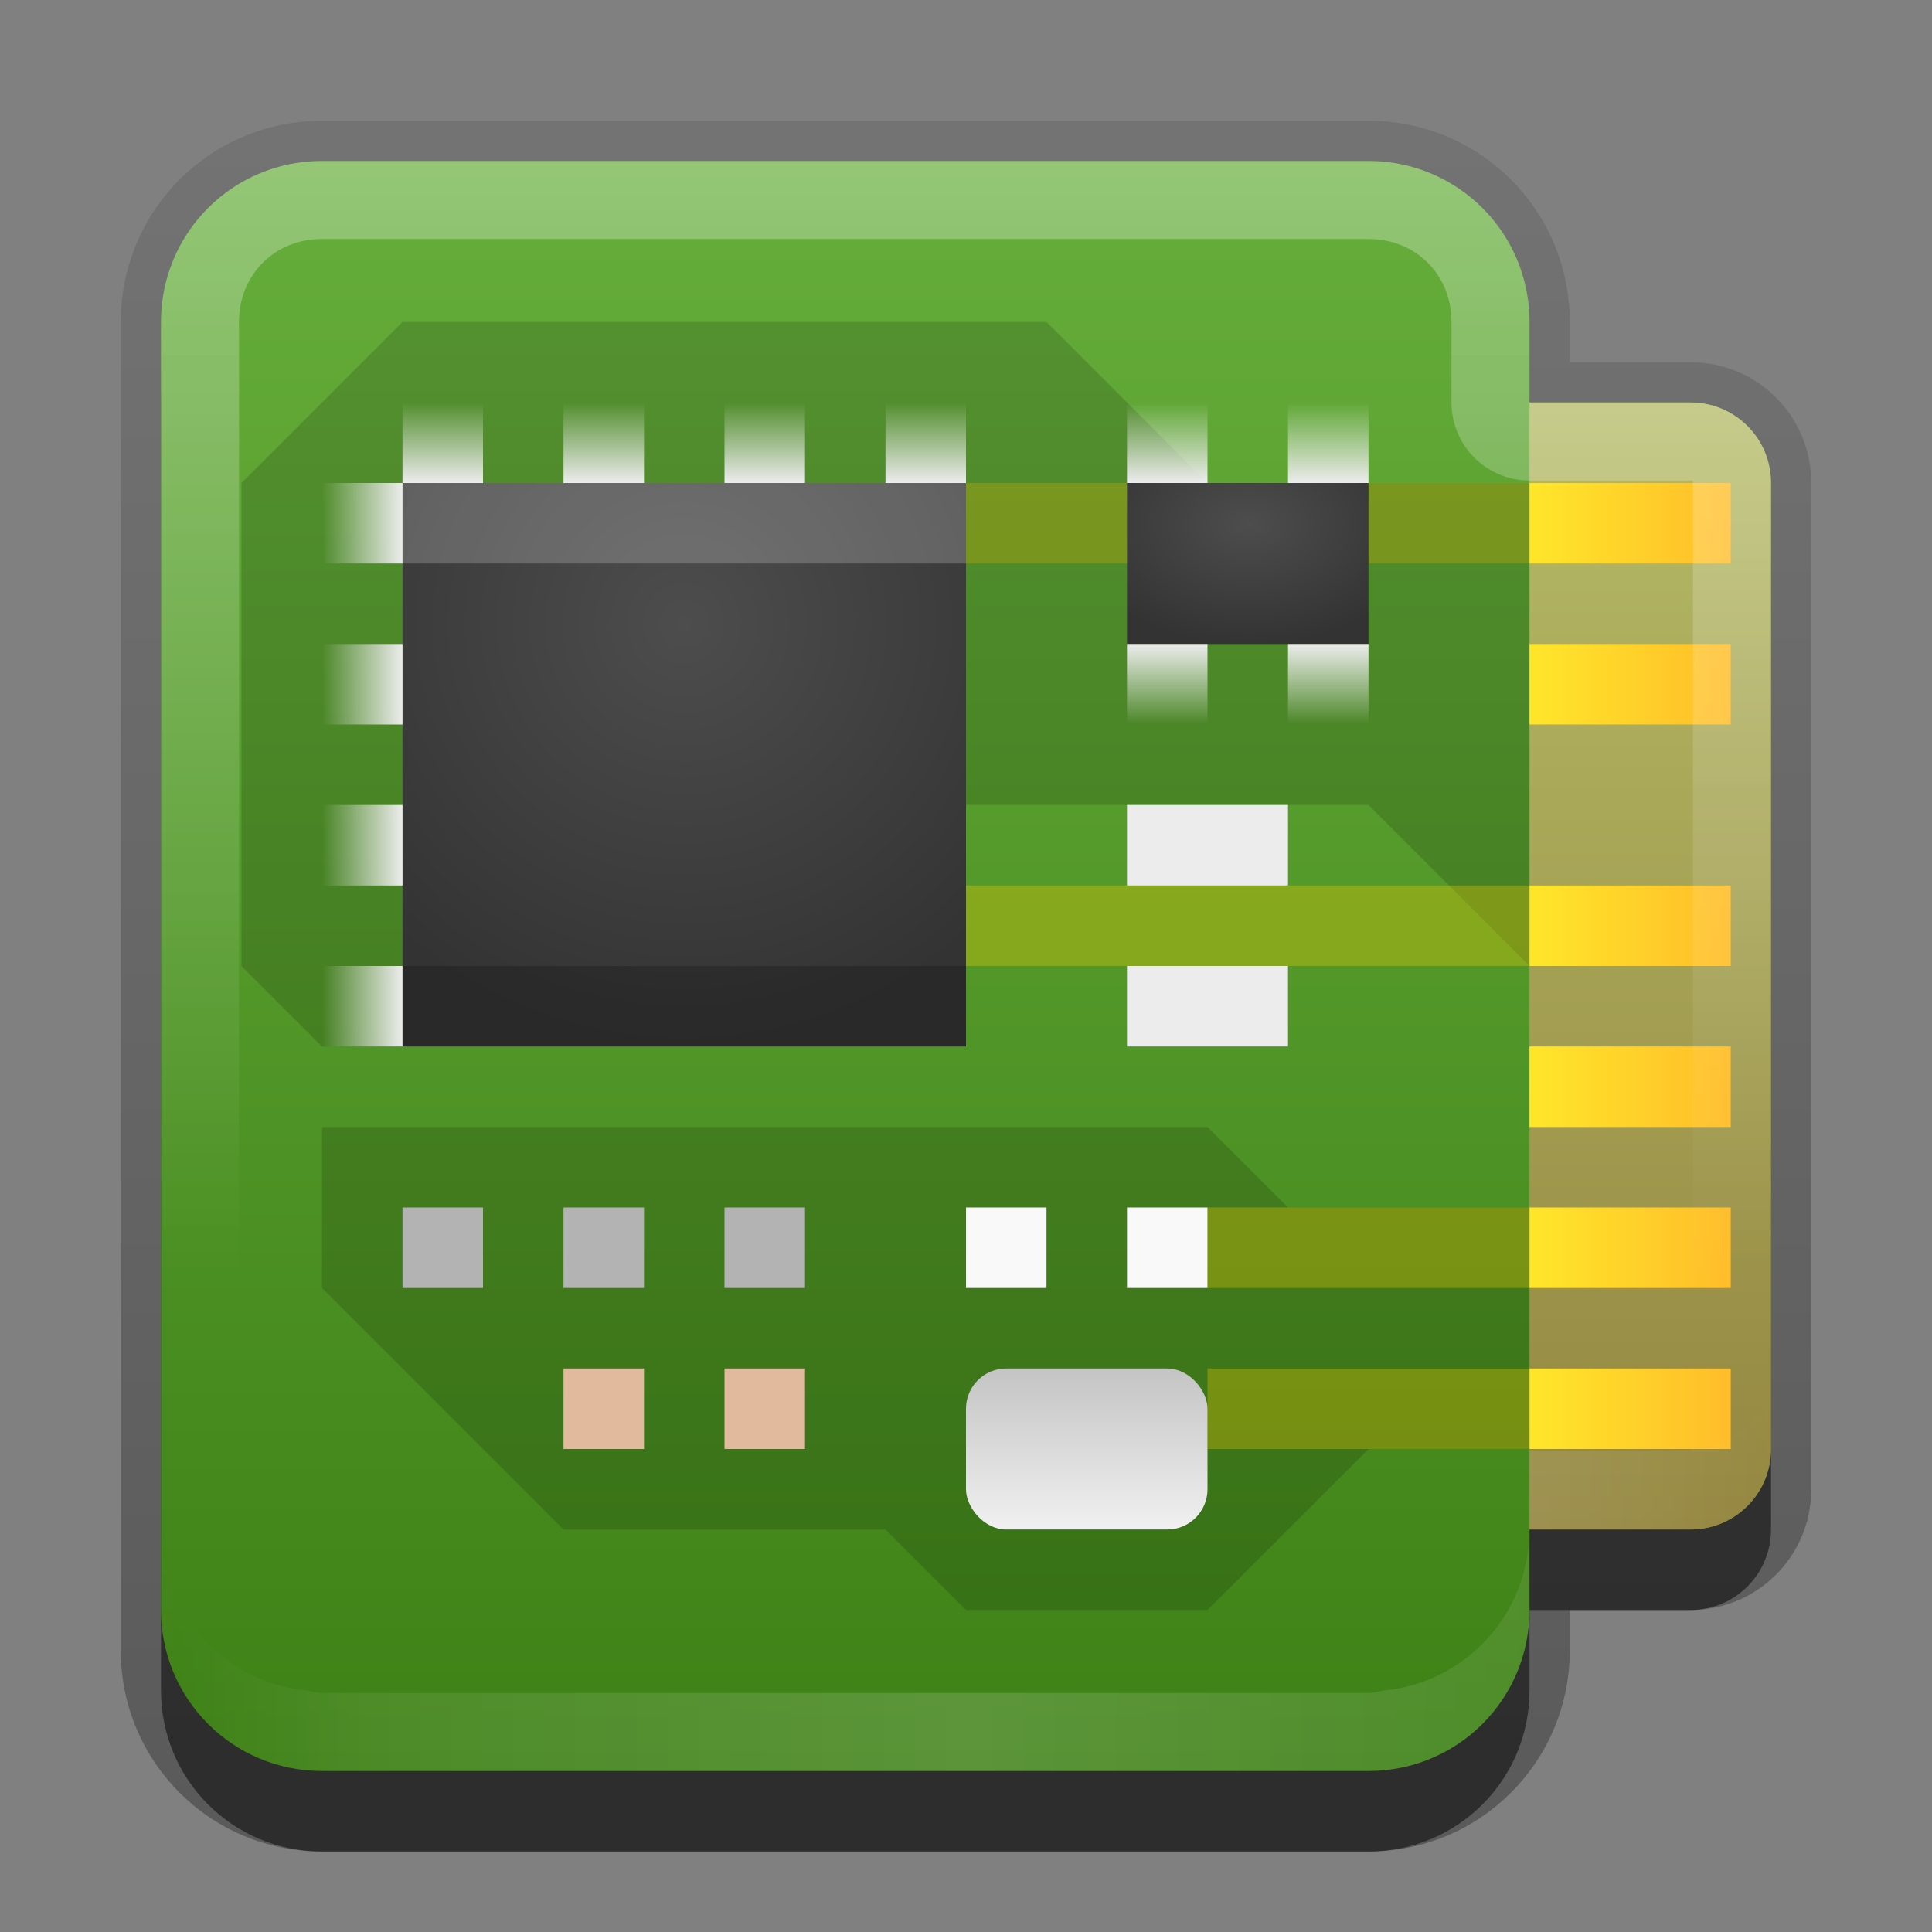 <?xml version="1.0" encoding="UTF-8"?>
<!-- Created with Inkscape (http://www.inkscape.org/) -->
<svg id="svg2" width="24" height="24" version="1.1" xmlns="http://www.w3.org/2000/svg" xmlns:cc="http://creativecommons.org/ns#" xmlns:dc="http://purl.org/dc/elements/1.1/" xmlns:rdf="http://www.w3.org/1999/02/22-rdf-syntax-ns#" xmlns:xlink="http://www.w3.org/1999/xlink">
 <rect width="100%" height="100%" fill="#808080" stroke="none"/>
 <defs id="defs4">
  <linearGradient id="linearGradient3872">
   <stop id="stop3874" stop-color="#ececec" offset="0"/>
   <stop id="stop3876" stop-color="#ececec" stop-opacity="0" offset="1"/>
  </linearGradient>
  <linearGradient id="linearGradient3181" x1="-3.061" x2="-3.061" y1="27.258" y2="7.254" gradientTransform="translate(42.119 -7.258)" gradientUnits="userSpaceOnUse">
   <stop id="stop3189" stop-color="#29669f" offset="0"/>
   <stop id="stop3191" stop-color="#88b6e0" offset="1"/>
  </linearGradient>
  <filter id="filter3194" x="-.18" y="-.18" width="1.36" height="1.36" color-interpolation-filters="sRGB">
   <feGaussianBlur id="feGaussianBlur3196" stdDeviation="1.2"/>
  </filter>
  <clipPath id="clipPath2849">
   <rect id="rect2851" x="1" y="1" width="20" height="20" rx="2" ry="2" fill="#fff" fill-rule="evenodd"/>
  </clipPath>
  <linearGradient id="linearGradient3672" x1="10" x2="10" y1="22" y2="1.975" gradientUnits="userSpaceOnUse">
   <stop id="stop3877" stop-color="#3e8116" offset="0"/>
   <stop id="stop3879" stop-color="#66ae3b" offset="1"/>
  </linearGradient>
  <linearGradient id="linearGradient3686" x1="20" x2="20" y1="17" y2="3" gradientUnits="userSpaceOnUse">
   <stop id="stop3871" stop-color="#958741" offset="0"/>
   <stop id="stop3873" stop-color="#b4ba66" offset="1"/>
  </linearGradient>
  <linearGradient id="linearGradient3733" x1="10" x2="10" y1="23" y2="-9.016" gradientUnits="userSpaceOnUse">
   <stop id="stop3330" offset="0"/>
   <stop id="stop3333" stop-opacity="0" offset="1"/>
  </linearGradient>
  <linearGradient id="linearGradient3809">
   <stop id="stop3811" stop-color="#ffbd2a" offset="0"/>
   <stop id="stop3813" stop-color="#ffe62a" offset="1"/>
  </linearGradient>
  <linearGradient id="linearGradient4819" x1="78" x2="88" y1="72" y2="72" gradientTransform="matrix(.25 0 0 .25 -41 -2.5)" gradientUnits="userSpaceOnUse" xlink:href="#linearGradient3809"/>
  <linearGradient id="linearGradient3756" x1="78" x2="88" y1="72" y2="72" gradientTransform="matrix(.25 0 0 .25 -41 -4.5)" gradientUnits="userSpaceOnUse" xlink:href="#linearGradient3809"/>
  <linearGradient id="linearGradient3760" x1="78" x2="88" y1="72" y2="72" gradientTransform="matrix(.25 0 0 .25 -41 -6.5)" gradientUnits="userSpaceOnUse" xlink:href="#linearGradient3809"/>
  <linearGradient id="linearGradient3764" x1="78" x2="88" y1="72" y2="72" gradientTransform="matrix(.25 0 0 .25 -41 -8.5)" gradientUnits="userSpaceOnUse" xlink:href="#linearGradient3809"/>
  <linearGradient id="linearGradient3768" x1="78" x2="88" y1="72" y2="72" gradientTransform="matrix(.25 0 0 .25 -41 -11.5)" gradientUnits="userSpaceOnUse" xlink:href="#linearGradient3809"/>
  <linearGradient id="linearGradient3772" x1="78" x2="88" y1="72" y2="72" gradientTransform="matrix(.25 0 0 .25 -41 -13.5)" gradientUnits="userSpaceOnUse" xlink:href="#linearGradient3809"/>
  <linearGradient id="linearGradient3971">
   <stop id="stop3973" stop-color="#4d4d4d" offset="0"/>
   <stop id="stop3975" stop-color="#333" offset="1"/>
  </linearGradient>
  <radialGradient id="radialGradient3848" cx="32" cy="32" r="16" gradientTransform="matrix(.328 0 0 .328 -2 -4.75)" gradientUnits="userSpaceOnUse" xlink:href="#linearGradient3971"/>
  <radialGradient id="radialGradient3870" cx="32" cy="32" r="16" gradientTransform="matrix(.141 0 0 .094 11 1.5)" gradientUnits="userSpaceOnUse" xlink:href="#linearGradient3971"/>
  <linearGradient id="linearGradient3878" x1="4" x2="5" y1="4.5" y2="4.5" gradientTransform="translate(-9)" gradientUnits="userSpaceOnUse" xlink:href="#linearGradient3872"/>
  <linearGradient id="linearGradient3882" x1="4" x2="5" y1="4.5" y2="4.5" gradientTransform="translate(-9,2)" gradientUnits="userSpaceOnUse" xlink:href="#linearGradient3872"/>
  <linearGradient id="linearGradient3886" x1="4" x2="5" y1="4.5" y2="4.5" gradientTransform="translate(-9,4)" gradientUnits="userSpaceOnUse" xlink:href="#linearGradient3872"/>
  <linearGradient id="linearGradient3890" x1="4" x2="5" y1="4.5" y2="4.5" gradientTransform="translate(-9,6)" gradientUnits="userSpaceOnUse" xlink:href="#linearGradient3872"/>
  <linearGradient id="linearGradient3978" x1="4" x2="5" y1="4.5" y2="4.5" gradientTransform="translate(-8,12)" gradientUnits="userSpaceOnUse" xlink:href="#linearGradient3872"/>
  <linearGradient id="linearGradient3981" x1="4" x2="5" y1="4.5" y2="4.5" gradientTransform="translate(-8,10)" gradientUnits="userSpaceOnUse" xlink:href="#linearGradient3872"/>
  <linearGradient id="linearGradient3987" x1="4" x2="5" y1="4.5" y2="4.5" gradientTransform="translate(2,10)" gradientUnits="userSpaceOnUse" xlink:href="#linearGradient3872"/>
  <linearGradient id="linearGradient3989" x1="4" x2="5" y1="4.5" y2="4.5" gradientTransform="translate(2,12)" gradientUnits="userSpaceOnUse" xlink:href="#linearGradient3872"/>
  <linearGradient id="linearGradient4857" x1="53.09" x2="53.09" y1="74.998" y2="77.026" gradientTransform="translate(-37,-60)" gradientUnits="userSpaceOnUse">
   <stop id="stop4551" stop-color="#c4c4c4" offset="0"/>
   <stop id="stop4553" stop-color="#f1f1f1" offset="1"/>
  </linearGradient>
  <linearGradient id="linearGradient3972" x1="12.046" x2="21.883" y1="22.047" y2="22.047" gradientTransform="translate(0,-2)" gradientUnits="userSpaceOnUse" spreadMethod="reflect">
   <stop id="stop3833" stop-color="#fff" offset="0"/>
   <stop id="stop3821" stop-color="#fff" stop-opacity=".498" offset=".75"/>
   <stop id="stop3835" stop-color="#fff" stop-opacity="0" offset="1"/>
  </linearGradient>
  <linearGradient id="linearGradient3179" x1="10.414" x2="10.414" y1="2.073" y2="15.841" gradientTransform="translate(0,-2)" gradientUnits="userSpaceOnUse">
   <stop id="stop3825" stop-color="#fff" offset="0"/>
   <stop id="stop3829" stop-color="#fff" stop-opacity="0" offset="1"/>
  </linearGradient>
 </defs>
 <g id="layer1" transform="translate(0,2)">
  <path id="rect3714" transform="translate(0,-2)" d="m4 1.5c-1.385 0-2.5 1.115-2.5 2.5v16.5c0 1.385 1.115 2.5 2.5 2.5h13c1.385 0 2.5-1.115 2.5-2.5v-0.5h1.5c0.831 0 1.5-0.669 1.5-1.5v-12.5c0-0.831-0.669-1.5-1.5-1.5h-1.5v-0.5c0-1.385-1.115-2.5-2.5-2.5h-13z" color="#000000" fill="url(#linearGradient3733)" opacity=".3"/>
  <path id="path3710" d="m4 1c-1.108 0-2 0.892-2 2v16c0 1.108 0.892 2 2 2h13c1.108 0 2-0.892 2-2v-1h2c0.554 0 1-0.446 1-1v-12c0-0.554-0.446-1-1-1h-2v-1c0-1.108-0.892-2-2-2h-13z" color="#000000" opacity=".5"/>
  <rect id="rect3173" x="32" width="20" height="20" rx="2" ry="2" fill="url(#linearGradient3181)" fill-rule="evenodd"/>
  <path id="rect3619" transform="translate(0,-2)" d="m4 2c-1.108 0-2 0.892-2 2v16c0 1.108 0.892 2 2 2h13c1.108 0 2-0.892 2-2v-1h2c0.554 0 1-0.446 1-1v-12c0-0.554-0.446-1-1-1h-2v-1c0-1.108-0.892-2-2-2h-13z" color="#000000" fill="url(#linearGradient3672)"/>
  <rect id="rect3623" x="-28" width="17" height="20" rx="2" ry="2" color="#000000" fill="#f00" opacity=".6"/>
  <rect id="rect3625" x="-25" y="3" width="17" height="14" rx="1" ry="1" color="#000000" fill="#f00" opacity=".6"/>
  <path id="rect3676" d="m19 3v14h2c0.554 0 1-0.446 1-1v-12c0-0.554-0.446-1-1-1h-2z" color="#000000" fill="url(#linearGradient3686)"/>
  <rect id="rect3841" transform="scale(-1,1)" x="-21.5" y="15" width="2.5" height="1" color="#000000" fill="url(#linearGradient4819)"/>
  <rect id="rect3754" transform="scale(-1,1)" x="-21.5" y="13" width="2.5" height="1" color="#000000" fill="url(#linearGradient3756)"/>
  <rect id="rect3758" transform="scale(-1,1)" x="-21.5" y="11" width="2.5" height="1" color="#000000" fill="url(#linearGradient3760)"/>
  <rect id="rect3762" transform="scale(-1,1)" x="-21.5" y="9" width="2.5" height="1" color="#000000" fill="url(#linearGradient3764)"/>
  <rect id="rect3766" transform="scale(-1,1)" x="-21.5" y="6" width="2.5" height="1" color="#000000" fill="url(#linearGradient3768)"/>
  <rect id="rect3770" transform="scale(-1,1)" x="-21.5" y="4" width="2.5" height="1" color="#000000" fill="url(#linearGradient3772)"/>
  <path id="path3173" d="m4 0c-1.108 0-2 0.892-2 2v16c0 1.108 0.892 2 2 2h13c1.108 0 2-0.892 2-2v-1h2c0.554 0 1-0.446 1-1v-12c0-0.554-0.446-1-1-1h-2v-1c0-1.108-0.892-2-2-2h-13zm0 0.969h13c0.588 0 1.031 0.443 1.031 1.031v1a0.969 0.969 0 0 0 0.969 0.969h2c0.034 0 0.031-0.003 0.031 0.031v12c0 0.034 3e-3 0.031-0.031 0.031h-2a0.969 0.969 0 0 0-0.969 0.969v1c0 0.588-0.443 1.031-1.031 1.031h-13c-0.588 0-1.031-0.443-1.031-1.031v-16c0-0.588 0.443-1.031 1.031-1.031z" color="#000000" fill="url(#linearGradient3179)" opacity=".3"/>
  <path id="path3957" d="m22 15c0 0.543-0.43 0.983-0.969 1-0.011 3.4e-4 -0.02 0-0.031 0-0.004 0.004 0.017 0.031 0 0.031h-2v0.969h2c0.554 0 1-0.446 1-1zm-3 2c0 1.044-0.793 1.906-1.812 2-0.063 0.011-0.121 0.031-0.188 0.031h-13c-0.067 0-0.125-0.02-0.188-0.031-1.019-0.094-1.812-0.956-1.812-2v1c0 1.108 0.892 2 2 2h13c1.108 0 2-0.892 2-2z" color="#000000" fill="url(#linearGradient3972)" opacity=".15"/>
 </g>
 <g id="layer2" transform="translate(0,2)" display="none">
  <rect id="rect2410" transform="translate(1,-1)" x="3" y="3" width="16" height="16" rx="2" ry="2" clip-path="url(#clipPath2849)" display="inline" fill="#fff" filter="url(#filter3194)" opacity=".15"/>
 </g>
 <g id="layer3" transform="translate(0,2)">
  <rect id="rect4089" x="12" y="4" width="7" height="1" color="#000000" fill="#fc0" opacity=".3"/>
  <path id="path4041" transform="translate(0,-2)" d="m3 12v-6l2-2h8l2 2h4v6l-2-2h-10l-2 3h-1l-1-1z" opacity=".15"/>
  <path id="path4039" transform="translate(0,-2)" d="m4 16 3 3h4l1 1h3l2-2h2v-3h-3l-1-1h-11v2z" opacity=".15"/>
  <rect id="rect3882" x="5" y="4" width="7" height="7" color="#000000" fill="url(#radialGradient3848)"/>
  <rect id="rect3814" x="14" y="4" width="3" height="2" color="#000000" fill="url(#radialGradient3870)"/>
  <g id="g3892">
   <rect id="rect3868" transform="scale(-1,1)" x="-5" y="4" width="1" height="1" color="#000000" fill="url(#linearGradient3878)"/>
   <rect id="rect3880" transform="scale(-1,1)" x="-5" y="6" width="1" height="1" color="#000000" fill="url(#linearGradient3882)"/>
   <rect id="rect3884" transform="scale(-1,1)" x="-5" y="8" width="1" height="1" color="#000000" fill="url(#linearGradient3886)"/>
   <rect id="rect3888" transform="scale(-1,1)" x="-5" y="10" width="1" height="1" color="#000000" fill="url(#linearGradient3890)"/>
  </g>
  <g id="g3898" transform="matrix(-1,0,0,1,17,0)">
   <rect id="rect3900" transform="scale(-1,1)" x="-5" y="4" width="1" height="1" color="#000000" fill="url(#linearGradient3878)"/>
   <rect id="rect3902" transform="scale(-1,1)" x="-5" y="6" width="1" height="1" color="#000000" fill="url(#linearGradient3882)"/>
   <rect id="rect3904" transform="scale(-1,1)" x="-5" y="8" width="1" height="1" color="#000000" fill="url(#linearGradient3886)"/>
   <rect id="rect3906" transform="scale(-1,1)" x="-5" y="10" width="1" height="1" color="#000000" fill="url(#linearGradient3890)"/>
  </g>
  <g id="g3916" transform="matrix(0,1,1,0,1,-1)">
   <rect id="rect3918" transform="scale(-1,1)" x="-5" y="4" width="1" height="1" color="#000000" fill="url(#linearGradient3878)"/>
   <rect id="rect3920" transform="scale(-1,1)" x="-5" y="6" width="1" height="1" color="#000000" fill="url(#linearGradient3882)"/>
   <rect id="rect3922" transform="scale(-1,1)" x="-5" y="8" width="1" height="1" color="#000000" fill="url(#linearGradient3886)"/>
   <rect id="rect3924" transform="scale(-1,1)" x="-5" y="10" width="1" height="1" color="#000000" fill="url(#linearGradient3890)"/>
  </g>
  <g id="g3934" transform="matrix(0,-1,1,0,1,16)">
   <rect id="rect3936" transform="scale(-1,1)" x="-5" y="4" width="1" height="1" color="#000000" fill="url(#linearGradient3878)"/>
   <rect id="rect3938" transform="scale(-1,1)" x="-5" y="6" width="1" height="1" color="#000000" fill="url(#linearGradient3882)"/>
   <rect id="rect3940" transform="scale(-1,1)" x="-5" y="8" width="1" height="1" color="#000000" fill="url(#linearGradient3886)"/>
   <rect id="rect3942" transform="scale(-1,1)" x="-5" y="10" width="1" height="1" color="#000000" fill="url(#linearGradient3890)"/>
  </g>
  <rect id="rect3954" transform="rotate(-90)" x="-4" y="14" width="1" height="1" color="#000000" fill="url(#linearGradient3981)"/>
  <rect id="rect3956" transform="rotate(-90)" x="-4" y="16" width="1" height="1" color="#000000" fill="url(#linearGradient3978)"/>
  <rect id="rect3983" transform="matrix(0,1,1,0,0,0)" x="6" y="14" width="1" height="1" color="#000000" fill="url(#linearGradient3987)"/>
  <rect id="rect3985" transform="matrix(0,1,1,0,0,0)" x="6" y="16" width="1" height="1" color="#000000" fill="url(#linearGradient3989)"/>
  <rect id="rect3991" x="14" y="8" width="2" height="1" color="#000000" fill="#ececec"/>
  <rect id="rect3993" x="14" y="10" width="2" height="1" color="#000000" fill="#ececec"/>
  <rect id="rect3995" x="5" y="13" width="1" height="1" color="#000000" fill="#b3b3b3"/>
  <rect id="rect3997" x="7" y="13" width="1" height="1" color="#000000" fill="#b3b3b3"/>
  <rect id="rect3999" x="9" y="13" width="1" height="1" color="#000000" fill="#b3b3b3"/>
  <rect id="rect4001" x="12" y="13" width="1" height="1" color="#000000" fill="#f9f9f9"/>
  <rect id="rect4003" x="14" y="13" width="1" height="1" color="#000000" fill="#f9f9f9"/>
  <rect id="rect4005" x="7" y="15" width="1" height="1" color="#000000" fill="#e1ba9e"/>
  <rect id="rect4007" x="9" y="15" width="1" height="1" color="#000000" fill="#e1ba9e"/>
  <rect id="rect3924-4" x="12" y="15" width="3" height="2" rx=".5" ry=".5" color="#000000" fill="url(#linearGradient4857)"/>
  <path id="rect4028" transform="translate(0,-2)" d="m5 6v1h7v-1h-7z" color="#000000" fill="#fff" opacity=".2"/>
  <path id="path4037" d="m5 10v1h7v-1h-7z" color="#000000" opacity=".2"/>
  <rect id="rect4083" x="15" y="13" width="4" height="1" color="#000000" fill="#fc0" opacity=".3"/>
  <rect id="rect4085" x="15" y="15" width="4" height="1" color="#000000" fill="#fc0" opacity=".3"/>
  <rect id="rect4087" x="12" y="9" width="7" height="1" color="#000000" fill="#fc0" opacity=".3"/>
 </g>
</svg>
